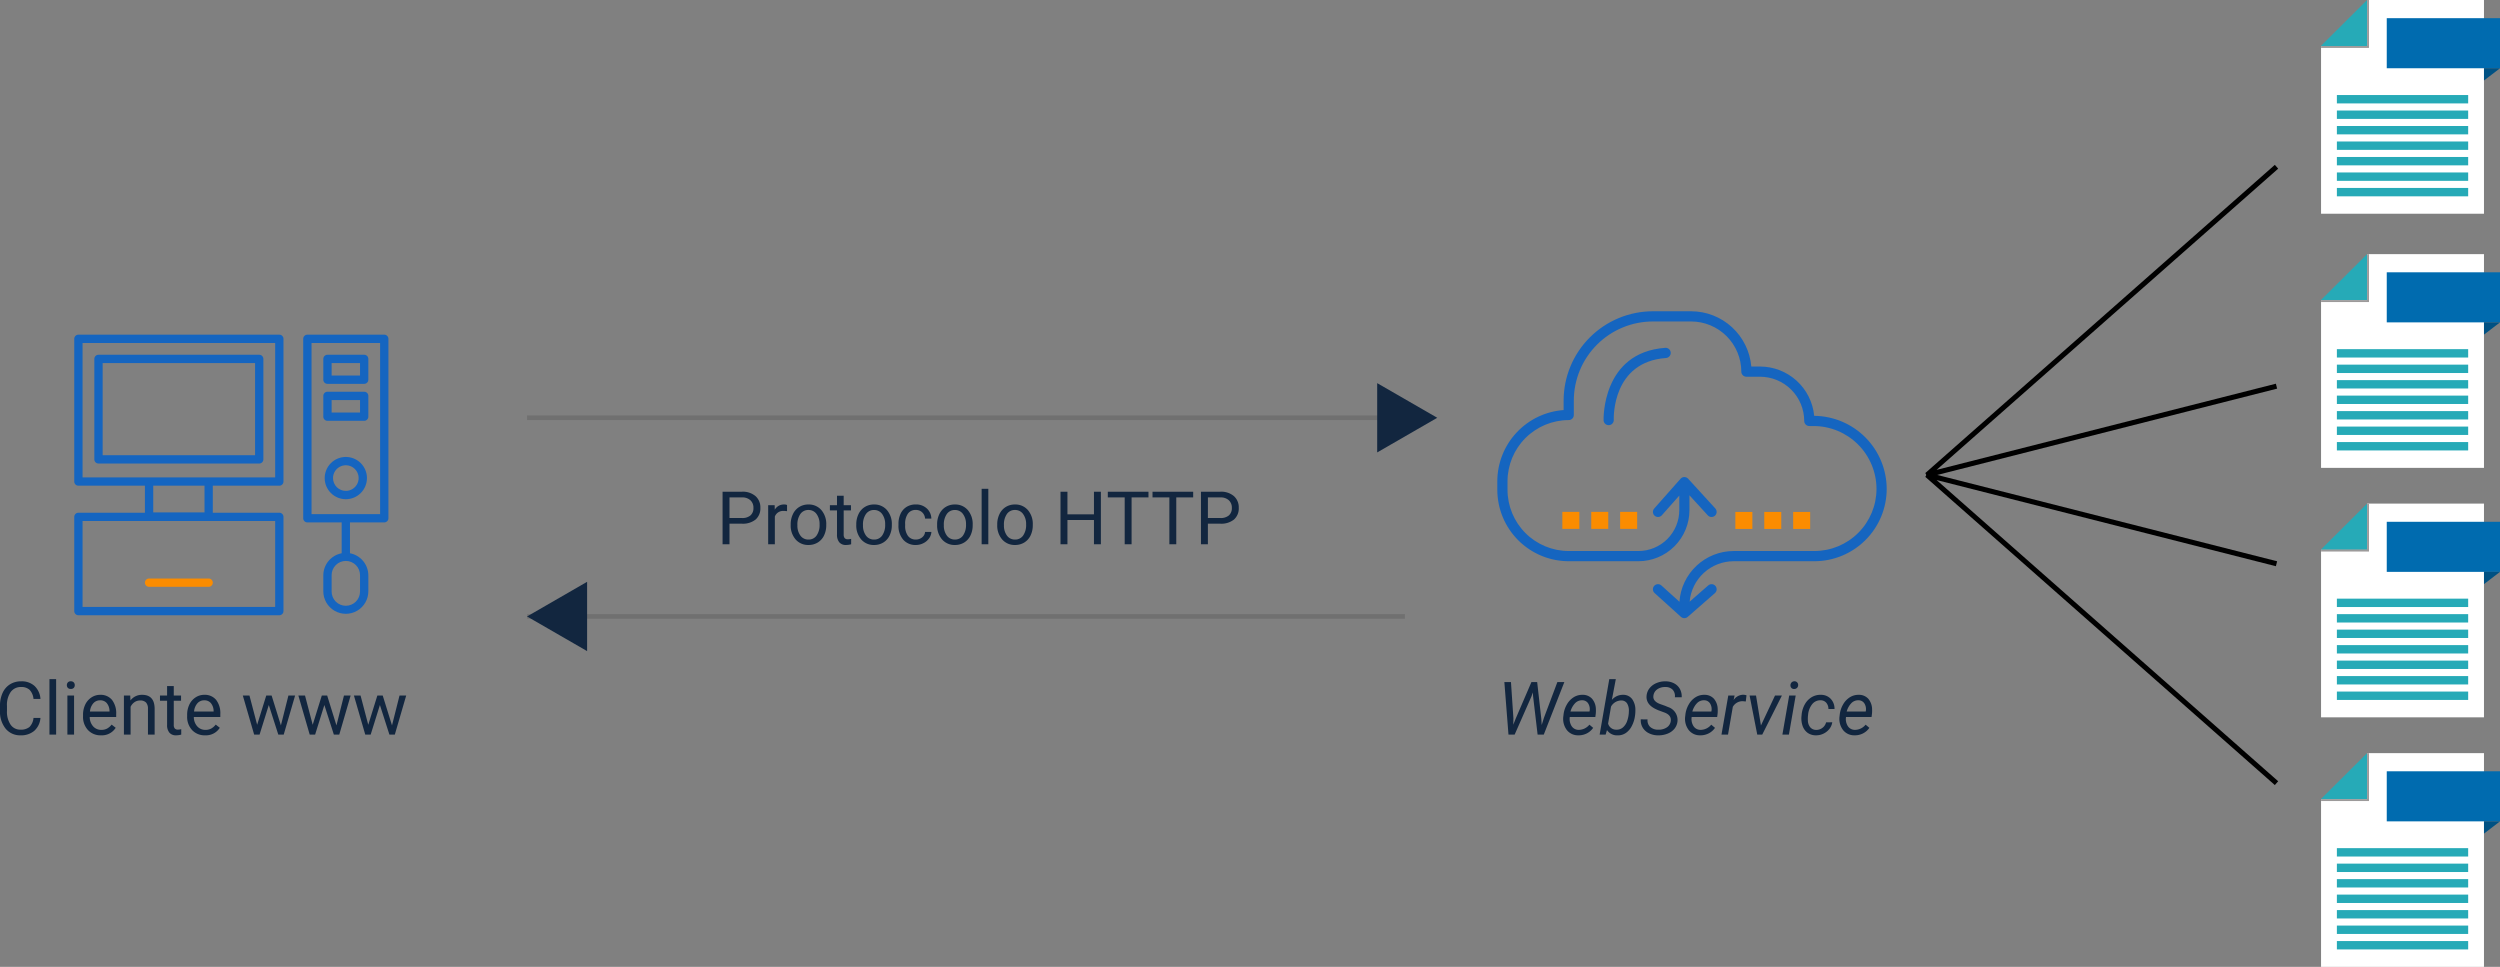 <svg xmlns="http://www.w3.org/2000/svg" xmlns:xlink="http://www.w3.org/1999/xlink" width="541.086" height="209.26" viewBox="0 0 541.086 209.26">
  <rect x="0" y="0" width="541.086" height="209.26" fill="#808080" stroke="none"/>
  <defs>
    <linearGradient id="linear-gradient" x1="-1.504" y1="3.495" x2="-1.483" y2="3.495" gradientUnits="objectBoundingBox">
      <stop offset="0" stop-color="#9d6262"/>
      <stop offset="1" stop-color="#1a1a1a"/>
    </linearGradient>
    <clipPath id="clip-path">
      <path id="Trazado_601329" data-name="Trazado 601329" d="M202.008,55.544V52.1a3.074,3.074,0,1,1,6.147,0v3.448a3.074,3.074,0,1,1-6.147,0M197.659,1.8H212.5V38.836H197.659Zm-.9-1.8a.9.9,0,0,0-.9.9V39.736a.9.9,0,0,0,.9.9h7.422v6.674a4.878,4.878,0,0,0-3.973,4.786v3.448a4.873,4.873,0,1,0,9.746,0V52.1a4.879,4.879,0,0,0-3.974-4.787V40.635H213.4a.9.9,0,0,0,.9-.9V.9a.9.9,0,0,0-.9-.9Z" transform="translate(-195.86 0)" fill="#1565c0"/>
    </clipPath>
    <clipPath id="clip-path-2">
      <path id="Trazado_601330" data-name="Trazado 601330" d="M18.984,18.987H51.973V38.93H18.984Zm-.9-1.8a.9.9,0,0,0-.9.9V39.829a.9.9,0,0,0,.9.9H52.872a.9.9,0,0,0,.9-.9V18.088a.9.9,0,0,0-.9-.9Z" transform="translate(-17.185 -17.188)" fill="#1565c0"/>
    </clipPath>
    <clipPath id="clip-path-3">
      <path id="Trazado_601331" data-name="Trazado 601331" d="M1.8,40.336H43.484V58.928H1.8Zm15.294-7.647h11.1v5.772h-11.1ZM1.8,1.8H43.484v29.09H1.8ZM.9,0A.9.9,0,0,0,0,.9V31.789a.9.9,0,0,0,.9.9H15.295v5.848H.9a.9.9,0,0,0-.9.9V59.828a.9.9,0,0,0,.9.9H44.384a.9.9,0,0,0,.9-.9V39.436a.9.9,0,0,0-.9-.9H29.989V32.689H44.384a.9.9,0,0,0,.9-.9V.9a.9.9,0,0,0-.9-.9Z" fill="#1565c0"/>
    </clipPath>
    <clipPath id="clip-path-4">
      <path id="Trazado_601332" data-name="Trazado 601332" d="M61.347,208.6a.9.9,0,0,0,0,1.8H74.242a.9.9,0,1,0,0-1.8Z" transform="translate(-60.448 -208.604)" fill="#fb8c00"/>
    </clipPath>
    <clipPath id="clip-path-5">
      <path id="Trazado_601333" data-name="Trazado 601333" d="M214.847,18.987h6.147v2.7h-6.147Zm-.9-1.8a.9.9,0,0,0-.9.9v4.5a.9.9,0,0,0,.9.9h7.947a.9.9,0,0,0,.9-.9v-4.5a.9.9,0,0,0-.9-.9Z" transform="translate(-213.048 -17.188)" fill="#1565c0"/>
    </clipPath>
    <clipPath id="clip-path-6">
      <path id="Trazado_601335" data-name="Trazado 601335" d="M216.031,109.172a2.774,2.774,0,1,1,2.774,2.774,2.777,2.777,0,0,1-2.774-2.774m-1.8,0a4.574,4.574,0,1,0,4.573-4.573,4.578,4.578,0,0,0-4.573,4.573" transform="translate(-214.232 -104.599)" fill="#1565c0"/>
    </clipPath>
    <clipPath id="clip-path-8">
      <path id="Trazado_601327" data-name="Trazado 601327" d="M87.426,25.478c-13.786.984-13.358,15.534-13.352,15.68a1.1,1.1,0,0,0,1.1,1.059h.043a1.1,1.1,0,0,0,1.059-1.145c-.019-.513-.335-12.56,11.305-13.392a1.105,1.105,0,0,0-.051-2.207,1.046,1.046,0,0,0-.107.006" transform="translate(-74.072 -25.472)" fill="#1565c0"/>
    </clipPath>
    <clipPath id="clip-path-9">
      <path id="Trazado_601328" data-name="Trazado 601328" d="M33.671,0A19.34,19.34,0,0,0,14.351,19.319v2.062A15.478,15.478,0,0,0,0,36.8v1.841A15.474,15.474,0,0,0,15.457,54.1H30.544A11.055,11.055,0,0,0,41.585,43.057V39.828l3.968,4.341a1.1,1.1,0,1,0,1.63-1.49L41.3,36.238a1.121,1.121,0,0,0-.826-.357,1.093,1.093,0,0,0-.817.373l-5.7,6.44a1.1,1.1,0,0,0,.093,1.558,1.116,1.116,0,0,0,.733.277,1.1,1.1,0,0,0,.826-.373l3.776-4.26v3.161a8.845,8.845,0,0,1-8.834,8.834H15.457A13.263,13.263,0,0,1,2.208,38.642V36.8A13.263,13.263,0,0,1,15.457,23.551a1.1,1.1,0,0,0,1.1-1.105V19.319A17.13,17.13,0,0,1,33.671,2.208h8.281A10.869,10.869,0,0,1,52.81,13.063a1.1,1.1,0,0,0,1.105,1.105h2.94a9.577,9.577,0,0,1,9.57,9.567,1.1,1.1,0,0,0,1.105,1.105h.919A13.633,13.633,0,0,1,82.068,38.455,13.45,13.45,0,0,1,68.633,51.891H51.155A11.78,11.78,0,0,0,39.418,62.873l-3.9-3.524a1.1,1.1,0,1,0-1.478,1.639l5.7,5.151a1.1,1.1,0,0,0,1.466.012L47.1,61a1.1,1.1,0,0,0-1.453-1.661l-4.018,3.512A9.579,9.579,0,0,1,51.155,54.1H68.633A15.661,15.661,0,0,0,84.276,38.455,15.842,15.842,0,0,0,68.583,22.632,11.794,11.794,0,0,0,56.856,11.96H54.971A13.08,13.08,0,0,0,41.952,0Z" fill="url(#linear-gradient)"/>
    </clipPath>
    <clipPath id="clip-path-10">
      <rect id="Rectángulo_298110" data-name="Rectángulo 298110" width="3.68" height="3.68" fill="#fb8c00"/>
    </clipPath>
    <clipPath id="clip-path-13">
      <rect id="Rectángulo_298116" data-name="Rectángulo 298116" width="3.679" height="3.679" fill="#fb8c00"/>
    </clipPath>
    <clipPath id="clip-path-15">
      <rect id="Rectángulo_298120" data-name="Rectángulo 298120" width="3.683" height="3.679" fill="#fb8c00"/>
    </clipPath>
  </defs>
  <g id="Grupo_893205" data-name="Grupo 893205" transform="translate(3339.713 4366.923)">
    <g id="Grupo_890416" data-name="Grupo 890416" transform="translate(-3901.161 -4128.345)">
      <path id="Trazado_606272" data-name="Trazado 606272" d="M1073.766-238.578h25.3v46.26h-35.263v-36.3h9.961v-9.961Z" transform="translate(0 0)" fill="#fff" fill-rule="evenodd"/>
      <path id="Trazado_606273" data-name="Trazado 606273" d="M1111.919,70.595h28.416v1.814h-28.416V70.595Zm0-3.351h28.416v1.814h-28.416V67.244Zm0-3.351h28.416v1.814h-28.416V63.892Zm0-3.351h28.416v1.814h-28.416V60.541Zm0-3.351h28.416V59h-28.416V57.19Zm0-3.351h28.416v1.814h-28.416V53.839Zm0-3.351h28.416V52.3h-28.416V50.488Z" transform="translate(-44.69 -268.496)" fill="#26aab7" fill-rule="evenodd"/>
      <path id="Trazado_606274" data-name="Trazado 606274" d="M1263.607-183.305h24.511v10.838h-24.511v-10.838Z" transform="translate(-185.584 -51.339)" fill="#006baf" fill-rule="evenodd"/>
      <path id="Trazado_606275" data-name="Trazado 606275" d="M1559.361-28.351,1562.827-31h-3.466v2.651Z" transform="translate(-460.293 -192.805)" fill="#005183" fill-rule="evenodd"/>
      <path id="Trazado_606276" data-name="Trazado 606276" d="M1073.766-238.578l-9.961,9.914v.047h9.961v-9.961Z" transform="translate(0 0)" fill="#26aab7" fill-rule="evenodd"/>
      <path id="Trazado_606277" data-name="Trazado 606277" d="M1063.805-228.617h9.961v-9.961h.413v9.961h0v.413h-10.373v-.413Z" transform="translate(0 0)" fill="#9c9a9a" fill-rule="evenodd"/>
    </g>
    <g id="Grupo_890417" data-name="Grupo 890417" transform="translate(-3901.161 -4073.345)">
      <path id="Trazado_606272-2" data-name="Trazado 606272" d="M1073.766-238.578h25.3v46.26h-35.263v-36.3h9.961v-9.961Z" transform="translate(0 0)" fill="#fff" fill-rule="evenodd"/>
      <path id="Trazado_606273-2" data-name="Trazado 606273" d="M1111.919,70.595h28.416v1.814h-28.416V70.595Zm0-3.351h28.416v1.814h-28.416V67.244Zm0-3.351h28.416v1.814h-28.416V63.892Zm0-3.351h28.416v1.814h-28.416V60.541Zm0-3.351h28.416V59h-28.416V57.19Zm0-3.351h28.416v1.814h-28.416V53.839Zm0-3.351h28.416V52.3h-28.416V50.488Z" transform="translate(-44.69 -268.496)" fill="#26aab7" fill-rule="evenodd"/>
      <path id="Trazado_606274-2" data-name="Trazado 606274" d="M1263.607-183.305h24.511v10.838h-24.511v-10.838Z" transform="translate(-185.584 -51.339)" fill="#006baf" fill-rule="evenodd"/>
      <path id="Trazado_606275-2" data-name="Trazado 606275" d="M1559.361-28.351,1562.827-31h-3.466v2.651Z" transform="translate(-460.293 -192.805)" fill="#005183" fill-rule="evenodd"/>
      <path id="Trazado_606276-2" data-name="Trazado 606276" d="M1073.766-238.578l-9.961,9.914v.047h9.961v-9.961Z" transform="translate(0 0)" fill="#26aab7" fill-rule="evenodd"/>
      <path id="Trazado_606277-2" data-name="Trazado 606277" d="M1063.805-228.617h9.961v-9.961h.413v9.961h0v.413h-10.373v-.413Z" transform="translate(0 0)" fill="#9c9a9a" fill-rule="evenodd"/>
    </g>
    <g id="Grupo_890418" data-name="Grupo 890418" transform="translate(-3901.161 -4019.345)">
      <path id="Trazado_606272-3" data-name="Trazado 606272" d="M1073.766-238.578h25.3v46.26h-35.263v-36.3h9.961v-9.961Z" transform="translate(0 0)" fill="#fff" fill-rule="evenodd"/>
      <path id="Trazado_606273-3" data-name="Trazado 606273" d="M1111.919,70.595h28.416v1.814h-28.416V70.595Zm0-3.351h28.416v1.814h-28.416V67.244Zm0-3.351h28.416v1.814h-28.416V63.892Zm0-3.351h28.416v1.814h-28.416V60.541Zm0-3.351h28.416V59h-28.416V57.19Zm0-3.351h28.416v1.814h-28.416V53.839Zm0-3.351h28.416V52.3h-28.416V50.488Z" transform="translate(-44.69 -268.496)" fill="#26aab7" fill-rule="evenodd"/>
      <path id="Trazado_606274-3" data-name="Trazado 606274" d="M1263.607-183.305h24.511v10.838h-24.511v-10.838Z" transform="translate(-185.584 -51.339)" fill="#006baf" fill-rule="evenodd"/>
      <path id="Trazado_606275-3" data-name="Trazado 606275" d="M1559.361-28.351,1562.827-31h-3.466v2.651Z" transform="translate(-460.293 -192.805)" fill="#005183" fill-rule="evenodd"/>
      <path id="Trazado_606276-3" data-name="Trazado 606276" d="M1073.766-238.578l-9.961,9.914v.047h9.961v-9.961Z" transform="translate(0 0)" fill="#26aab7" fill-rule="evenodd"/>
      <path id="Trazado_606277-3" data-name="Trazado 606277" d="M1063.805-228.617h9.961v-9.961h.413v9.961h0v.413h-10.373v-.413Z" transform="translate(0 0)" fill="#9c9a9a" fill-rule="evenodd"/>
    </g>
    <g id="Grupo_890419" data-name="Grupo 890419" transform="translate(-3901.161 -3965.346)">
      <path id="Trazado_606272-4" data-name="Trazado 606272" d="M1073.766-238.578h25.3v46.26h-35.263v-36.3h9.961v-9.961Z" transform="translate(0 0)" fill="#fff" fill-rule="evenodd"/>
      <path id="Trazado_606273-4" data-name="Trazado 606273" d="M1111.919,70.595h28.416v1.814h-28.416V70.595Zm0-3.351h28.416v1.814h-28.416V67.244Zm0-3.351h28.416v1.814h-28.416V63.892Zm0-3.351h28.416v1.814h-28.416V60.541Zm0-3.351h28.416V59h-28.416V57.19Zm0-3.351h28.416v1.814h-28.416V53.839Zm0-3.351h28.416V52.3h-28.416V50.488Z" transform="translate(-44.69 -268.496)" fill="#26aab7" fill-rule="evenodd"/>
      <path id="Trazado_606274-4" data-name="Trazado 606274" d="M1263.607-183.305h24.511v10.838h-24.511v-10.838Z" transform="translate(-185.584 -51.339)" fill="#006baf" fill-rule="evenodd"/>
      <path id="Trazado_606275-4" data-name="Trazado 606275" d="M1559.361-28.351,1562.827-31h-3.466v2.651Z" transform="translate(-460.293 -192.805)" fill="#005183" fill-rule="evenodd"/>
      <path id="Trazado_606276-4" data-name="Trazado 606276" d="M1073.766-238.578l-9.961,9.914v.047h9.961v-9.961Z" transform="translate(0 0)" fill="#26aab7" fill-rule="evenodd"/>
      <path id="Trazado_606277-4" data-name="Trazado 606277" d="M1063.805-228.617h9.961v-9.961h.413v9.961h0v.413h-10.373v-.413Z" transform="translate(0 0)" fill="#9c9a9a" fill-rule="evenodd"/>
    </g>
    <g id="Grupo_889380" data-name="Grupo 889380" transform="translate(-3323.643 -4294.49)">
      <g id="Grupo_887377" data-name="Grupo 887377" transform="translate(49.557)">
        <g id="Grupo_887376" data-name="Grupo 887376" clip-path="url(#clip-path)">
          <rect id="Rectángulo_298121" data-name="Rectángulo 298121" width="19.805" height="60.819" transform="translate(-1.366 0.031) rotate(-1.296)" fill="#1565c0"/>
        </g>
      </g>
      <g id="Grupo_887379" data-name="Grupo 887379" transform="translate(4.348 4.349)" style="isolation: isolate">
        <g id="Grupo_887378" data-name="Grupo 887378" clip-path="url(#clip-path-2)">
          <rect id="Rectángulo_298122" data-name="Rectángulo 298122" width="37.11" height="24.362" transform="translate(-0.532 0.012) rotate(-1.296)" fill="#1565c0"/>
        </g>
      </g>
      <g id="Grupo_887381" data-name="Grupo 887381">
        <g id="Grupo_887380" data-name="Grupo 887380" clip-path="url(#clip-path-3)">
          <rect id="Rectángulo_298123" data-name="Rectángulo 298123" width="46.645" height="61.737" transform="translate(-1.373 0.031) rotate(-1.296)" fill="#1565c0"/>
        </g>
      </g>
      <g id="Grupo_887383" data-name="Grupo 887383" transform="translate(15.295 52.781)" style="isolation: isolate">
        <g id="Grupo_887382" data-name="Grupo 887382" clip-path="url(#clip-path-4)">
          <rect id="Rectángulo_298124" data-name="Rectángulo 298124" width="14.731" height="2.131" transform="matrix(1, -0.023, 0.023, 1, -0.041, 0.001)" fill="#fb8c00"/>
        </g>
      </g>
      <g id="Grupo_887385" data-name="Grupo 887385" transform="translate(53.906 4.349)">
        <g id="Grupo_887384" data-name="Grupo 887384" clip-path="url(#clip-path-5)">
          <rect id="Rectángulo_298125" data-name="Rectángulo 298125" width="9.886" height="6.517" transform="translate(-0.142 0.003) rotate(-1.296)" fill="#1565c0"/>
        </g>
      </g>
      <g id="Grupo_887389" data-name="Grupo 887389" transform="translate(54.205 26.466)">
        <g id="Grupo_887388" data-name="Grupo 887388" clip-path="url(#clip-path-6)">
          <rect id="Rectángulo_298127" data-name="Rectángulo 298127" width="9.352" height="9.351" transform="translate(-0.207 0.005) rotate(-1.296)" fill="#1565c0"/>
        </g>
      </g>
      <g id="Grupo_887391" data-name="Grupo 887391" transform="translate(53.906 12.349)">
        <g id="Grupo_887384-2" data-name="Grupo 887384" clip-path="url(#clip-path-5)">
          <rect id="Rectángulo_298125-2" data-name="Rectángulo 298125" width="9.886" height="6.517" transform="translate(-0.142 0.003) rotate(-1.296)" fill="#1565c0"/>
        </g>
      </g>
    </g>
    <g id="Grupo_890415" data-name="Grupo 890415" transform="translate(-3015.643 -4299.554)" style="isolation: isolate">
      <g id="Grupo_887360" data-name="Grupo 887360" transform="translate(22.999 7.909)">
        <g id="Grupo_887359" data-name="Grupo 887359" clip-path="url(#clip-path-8)">
          <rect id="Rectángulo_298107" data-name="Rectángulo 298107" width="15.01" height="16.745" transform="translate(-0.432 0)" fill="#1565c0"/>
        </g>
      </g>
      <g id="Grupo_887362" data-name="Grupo 887362">
        <g id="Grupo_887361" data-name="Grupo 887361" clip-path="url(#clip-path-9)">
          <rect id="Rectángulo_298108" data-name="Rectángulo 298108" width="84.276" height="66.425" fill="#1565c0"/>
        </g>
      </g>
      <g id="Grupo_887364" data-name="Grupo 887364" transform="translate(51.521 43.425)">
        <g id="Grupo_887363" data-name="Grupo 887363" clip-path="url(#clip-path-10)">
          <rect id="Rectángulo_298109" data-name="Rectángulo 298109" width="3.68" height="3.68" transform="translate(0 0)" fill="#fb8c00"/>
        </g>
      </g>
      <g id="Grupo_887366" data-name="Grupo 887366" transform="translate(57.778 43.425)">
        <g id="Grupo_887365" data-name="Grupo 887365" clip-path="url(#clip-path-10)">
          <rect id="Rectángulo_298111" data-name="Rectángulo 298111" width="3.68" height="3.68" transform="translate(0 0)" fill="#fb8c00"/>
        </g>
      </g>
      <g id="Grupo_887368" data-name="Grupo 887368" transform="translate(64.034 43.425)">
        <g id="Grupo_887367" data-name="Grupo 887367" clip-path="url(#clip-path-10)">
          <rect id="Rectángulo_298113" data-name="Rectángulo 298113" width="3.68" height="3.68" transform="translate(0 0)" fill="#fb8c00"/>
        </g>
      </g>
      <g id="Grupo_887370" data-name="Grupo 887370" transform="translate(14.075 43.423)">
        <g id="Grupo_887369" data-name="Grupo 887369" clip-path="url(#clip-path-13)">
          <rect id="Rectángulo_298115" data-name="Rectángulo 298115" width="3.679" height="3.679" fill="#fb8c00"/>
        </g>
      </g>
      <g id="Grupo_887372" data-name="Grupo 887372" transform="translate(20.332 43.423)">
        <g id="Grupo_887371" data-name="Grupo 887371" clip-path="url(#clip-path-13)">
          <rect id="Rectángulo_298117" data-name="Rectángulo 298117" width="3.679" height="3.679" transform="translate(0)" fill="#fb8c00"/>
        </g>
      </g>
      <g id="Grupo_887374" data-name="Grupo 887374" transform="translate(26.585 43.423)">
        <g id="Grupo_887373" data-name="Grupo 887373" clip-path="url(#clip-path-15)">
          <rect id="Rectángulo_298119" data-name="Rectángulo 298119" width="3.683" height="3.679" fill="#fb8c00"/>
        </g>
      </g>
    </g>
    <path id="Trazado_606466" data-name="Trazado 606466" d="M3.484-3.508,3.453-2.133l.531-1.344,3.4-7.9H8.625l.9,8,.078,1.3.492-1.57L13-11.375h1.508L10.055,0H8.719L7.734-8.352,7.7-9.133l-.328.906L3.75,0H2.414L1.523-11.375h1.43ZM17.5.156a3.048,3.048,0,0,1-2.469-1.164,4.006,4.006,0,0,1-.75-2.9l.039-.336a5.624,5.624,0,0,1,.746-2.3,4.339,4.339,0,0,1,1.5-1.566,3.491,3.491,0,0,1,1.906-.5,2.688,2.688,0,0,1,2.047.867,3.566,3.566,0,0,1,.813,2.266A6.621,6.621,0,0,1,21.3-4.461l-.086.648H15.688a2.856,2.856,0,0,0,.379,1.953,1.8,1.8,0,0,0,1.551.836A3.007,3.007,0,0,0,19.93-2.148l.813.688a3.718,3.718,0,0,1-1.371,1.2A3.886,3.886,0,0,1,17.5.156Zm.9-7.586a2.066,2.066,0,0,0-1.527.594A4.22,4.22,0,0,0,15.836-5l4.109.008.031-.125a2.313,2.313,0,0,0-.316-1.637A1.488,1.488,0,0,0,18.4-7.43ZM29.813-4.187A6.586,6.586,0,0,1,29.1-1.852,3.982,3.982,0,0,1,27.758-.312a3.058,3.058,0,0,1-1.75.477A2.61,2.61,0,0,1,23.734-.984L23.445,0h-1.3l2.086-12h1.414l-.852,4.484a3.107,3.107,0,0,1,2.469-1.094,2.358,2.358,0,0,1,1.9.9,3.954,3.954,0,0,1,.719,2.391,7.362,7.362,0,0,1-.047.969Zm-1.344-.82a3.015,3.015,0,0,0-.383-1.746,1.464,1.464,0,0,0-1.242-.637,2.573,2.573,0,0,0-2.234,1.328l-.633,3.68a1.8,1.8,0,0,0,1.758,1.32,2.053,2.053,0,0,0,1.449-.492,3.216,3.216,0,0,0,.941-1.465A6.594,6.594,0,0,0,28.469-5.008Zm9.07,2.078q.172-1.25-1.3-1.828L34.891-5.25l-.453-.2Q32.156-6.484,32.3-8.367a3.056,3.056,0,0,1,.648-1.672,3.69,3.69,0,0,1,1.512-1.121,4.849,4.849,0,0,1,2-.371,4,4,0,0,1,1.84.461,2.962,2.962,0,0,1,1.23,1.223,3.333,3.333,0,0,1,.375,1.77l-1.477-.008a2.025,2.025,0,0,0-.469-1.621,2.1,2.1,0,0,0-1.562-.59,2.914,2.914,0,0,0-1.789.5,1.951,1.951,0,0,0-.828,1.406q-.156,1.164,1.43,1.766l1.164.414.586.25a2.941,2.941,0,0,1,2.039,3.016,3.012,3.012,0,0,1-.648,1.66A3.626,3.626,0,0,1,36.832-.2a5.266,5.266,0,0,1-2.074.359A4.339,4.339,0,0,1,32.8-.3a3.193,3.193,0,0,1-1.348-1.23A3.078,3.078,0,0,1,31.047-3.3l1.469.008a1.935,1.935,0,0,0,.551,1.613,2.479,2.479,0,0,0,1.754.613,3.131,3.131,0,0,0,1.867-.492A1.916,1.916,0,0,0,37.539-2.93ZM43.875.156a3.048,3.048,0,0,1-2.469-1.164,4.006,4.006,0,0,1-.75-2.9l.039-.336a5.624,5.624,0,0,1,.746-2.3,4.339,4.339,0,0,1,1.5-1.566,3.491,3.491,0,0,1,1.906-.5,2.688,2.688,0,0,1,2.047.867A3.566,3.566,0,0,1,47.7-5.477a6.621,6.621,0,0,1-.031,1.016l-.086.648H42.063a2.856,2.856,0,0,0,.379,1.953,1.8,1.8,0,0,0,1.551.836A3.007,3.007,0,0,0,46.3-2.148l.813.688a3.718,3.718,0,0,1-1.371,1.2A3.886,3.886,0,0,1,43.875.156Zm.9-7.586a2.066,2.066,0,0,0-1.527.594A4.22,4.22,0,0,0,42.211-5l4.109.008.031-.125a2.313,2.313,0,0,0-.316-1.637A1.488,1.488,0,0,0,44.773-7.43Zm9,.266-.664-.07a2.42,2.42,0,0,0-2.141,1.227L49.93,0H48.516l1.469-8.453,1.367-.008-.211.984a2.527,2.527,0,0,1,2.117-1.148,2.594,2.594,0,0,1,.672.117Zm3.281,5.188L60.1-8.453h1.492L57.336,0H56.258L54.6-8.453h1.391ZM63.109,0H61.7l1.469-8.453h1.406Zm1.164-11.539a.774.774,0,0,1,.6.215.8.8,0,0,1,.238.605.849.849,0,0,1-.238.6.855.855,0,0,1-.6.25.779.779,0,0,1-.6-.211.764.764,0,0,1-.227-.594.886.886,0,0,1,.234-.609A.826.826,0,0,1,64.273-11.539ZM68.992-1.016a2.145,2.145,0,0,0,1.367-.441,2.1,2.1,0,0,0,.8-1.2l1.336-.008a3.014,3.014,0,0,1-.637,1.453A3.553,3.553,0,0,1,70.547-.187,3.551,3.551,0,0,1,68.93.156a3.017,3.017,0,0,1-1.785-.551A3.084,3.084,0,0,1,66.07-1.887a4.972,4.972,0,0,1-.234-2.152l.039-.391a5.605,5.605,0,0,1,.711-2.18,4.11,4.11,0,0,1,1.469-1.5,3.648,3.648,0,0,1,2-.5,2.857,2.857,0,0,1,2.125.891,3.08,3.08,0,0,1,.8,2.18l-1.32-.008a2.029,2.029,0,0,0-.461-1.34,1.607,1.607,0,0,0-1.2-.543,2.254,2.254,0,0,0-1.832.82,4.3,4.3,0,0,0-.91,2.359l-.023.2a6.776,6.776,0,0,0-.016,1.031,2.355,2.355,0,0,0,.516,1.445A1.656,1.656,0,0,0,68.992-1.016ZM77.281.156a3.048,3.048,0,0,1-2.469-1.164,4.006,4.006,0,0,1-.75-2.9l.039-.336a5.624,5.624,0,0,1,.746-2.3,4.339,4.339,0,0,1,1.5-1.566,3.491,3.491,0,0,1,1.906-.5,2.688,2.688,0,0,1,2.047.867,3.566,3.566,0,0,1,.813,2.266,6.62,6.62,0,0,1-.031,1.016l-.086.648H75.469a2.856,2.856,0,0,0,.379,1.953,1.8,1.8,0,0,0,1.551.836,3.007,3.007,0,0,0,2.313-1.125l.813.688a3.718,3.718,0,0,1-1.371,1.2A3.886,3.886,0,0,1,77.281.156Zm.9-7.586a2.066,2.066,0,0,0-1.527.594A4.22,4.22,0,0,0,75.617-5l4.109.008.031-.125a2.313,2.313,0,0,0-.316-1.637A1.488,1.488,0,0,0,78.18-7.43Z" transform="translate(-3015.641 -4207.93)" fill="#12263f"/>
    <path id="Trazado_606470" data-name="Trazado 606470" d="M9.688-3.609A4.185,4.185,0,0,1,8.355-.824a4.365,4.365,0,0,1-2.98.98,4.008,4.008,0,0,1-3.23-1.445A5.815,5.815,0,0,1,.93-5.156V-6.25A6.481,6.481,0,0,1,1.5-9.039,4.231,4.231,0,0,1,3.1-10.887a4.47,4.47,0,0,1,2.406-.645A4.11,4.11,0,0,1,8.414-10.52a4.235,4.235,0,0,1,1.273,2.8H8.18a3.254,3.254,0,0,0-.848-1.969A2.569,2.569,0,0,0,5.508-10.3,2.685,2.685,0,0,0,3.254-9.234a4.875,4.875,0,0,0-.816,3.023v1.1a5.011,5.011,0,0,0,.773,2.945A2.5,2.5,0,0,0,5.375-1.07a2.887,2.887,0,0,0,1.918-.566A3.143,3.143,0,0,0,8.18-3.609ZM13.078,0H11.633V-12h1.445Zm3.883,0H15.516V-8.453h1.445ZM15.4-10.7a.863.863,0,0,1,.215-.594.807.807,0,0,1,.637-.242.819.819,0,0,1,.641.242.854.854,0,0,1,.219.594.826.826,0,0,1-.219.586.834.834,0,0,1-.641.234.821.821,0,0,1-.637-.234A.834.834,0,0,1,15.4-10.7ZM22.781.156a3.693,3.693,0,0,1-2.8-1.129,4.19,4.19,0,0,1-1.078-3.02v-.266a5.073,5.073,0,0,1,.48-2.246A3.748,3.748,0,0,1,20.73-8.051,3.378,3.378,0,0,1,22.6-8.609a3.166,3.166,0,0,1,2.563,1.086,4.7,4.7,0,0,1,.914,3.109v.6H20.352a3,3,0,0,0,.73,2.02,2.3,2.3,0,0,0,1.777.77,2.517,2.517,0,0,0,1.3-.312,3.259,3.259,0,0,0,.93-.828l.883.688A3.55,3.55,0,0,1,22.781.156ZM22.6-7.422a1.928,1.928,0,0,0-1.469.637A3.1,3.1,0,0,0,20.4-5h4.234v-.109a2.753,2.753,0,0,0-.594-1.707A1.815,1.815,0,0,0,22.6-7.422Zm6.516-1.031.047,1.063A3.08,3.08,0,0,1,31.7-8.609q2.68,0,2.7,3.023V0H32.953V-5.594a1.946,1.946,0,0,0-.418-1.352,1.675,1.675,0,0,0-1.277-.437,2.086,2.086,0,0,0-1.234.375,2.546,2.546,0,0,0-.828.984V0H27.75V-8.453ZM38.539-10.5v2.047h1.578v1.117H38.539v5.242a1.171,1.171,0,0,0,.211.762.888.888,0,0,0,.719.254,3.5,3.5,0,0,0,.688-.094V0a4.19,4.19,0,0,1-1.109.156A1.8,1.8,0,0,1,37.586-.43a2.517,2.517,0,0,1-.492-1.664V-7.336H35.555V-8.453h1.539V-10.5ZM45.313.156a3.693,3.693,0,0,1-2.8-1.129,4.19,4.19,0,0,1-1.078-3.02v-.266a5.073,5.073,0,0,1,.48-2.246,3.748,3.748,0,0,1,1.344-1.547,3.378,3.378,0,0,1,1.871-.559A3.166,3.166,0,0,1,47.7-7.523a4.7,4.7,0,0,1,.914,3.109v.6H42.883a3,3,0,0,0,.73,2.02,2.3,2.3,0,0,0,1.777.77,2.517,2.517,0,0,0,1.3-.312,3.259,3.259,0,0,0,.93-.828l.883.688A3.55,3.55,0,0,1,45.313.156Zm-.18-7.578a1.928,1.928,0,0,0-1.469.637A3.1,3.1,0,0,0,42.93-5h4.234v-.109a2.753,2.753,0,0,0-.594-1.707A1.815,1.815,0,0,0,45.133-7.422Zm16.594,5.43,1.625-6.461H64.8L62.336,0H61.164L59.109-6.406,57.109,0H55.938L53.484-8.453h1.438l1.664,6.328,1.969-6.328h1.164Zm12.023,0,1.625-6.461H76.82L74.359,0H73.188L71.133-6.406,69.133,0H67.961L65.508-8.453h1.438l1.664,6.328,1.969-6.328h1.164Zm12.023,0L87.4-8.453h1.445L86.383,0H85.211L83.156-6.406,81.156,0H79.984L77.531-8.453h1.438l1.664,6.328L82.6-8.453h1.164Z" transform="translate(-3340.643 -4207.93)" fill="#12263f"/>
    <path id="Trazado_606468" data-name="Trazado 606468" d="M2.82-4.453V0H1.32V-11.375h4.2a4.215,4.215,0,0,1,2.926.953A3.231,3.231,0,0,1,9.5-7.9,3.189,3.189,0,0,1,8.465-5.348,4.4,4.4,0,0,1,5.5-4.453Zm0-1.227h2.7a2.7,2.7,0,0,0,1.844-.566A2.069,2.069,0,0,0,8-7.883a2.138,2.138,0,0,0-.641-1.625A2.528,2.528,0,0,0,5.6-10.141H2.82ZM15.273-7.156a4.331,4.331,0,0,0-.711-.055A1.9,1.9,0,0,0,12.633-6V0H11.188V-8.453h1.406l.023.977a2.251,2.251,0,0,1,2.016-1.133,1.477,1.477,0,0,1,.641.109ZM16.063-4.3a4.993,4.993,0,0,1,.488-2.234A3.643,3.643,0,0,1,17.91-8.07,3.7,3.7,0,0,1,19.9-8.609a3.565,3.565,0,0,1,2.793,1.2,4.6,4.6,0,0,1,1.066,3.18v.1a5.036,5.036,0,0,1-.473,2.215A3.589,3.589,0,0,1,21.934-.391a3.743,3.743,0,0,1-2.02.547,3.556,3.556,0,0,1-2.785-1.2A4.575,4.575,0,0,1,16.063-4.2Zm1.453.172a3.616,3.616,0,0,0,.652,2.258,2.088,2.088,0,0,0,1.746.852,2.075,2.075,0,0,0,1.75-.863A3.955,3.955,0,0,0,22.313-4.3a3.61,3.61,0,0,0-.66-2.254A2.1,2.1,0,0,0,19.9-7.422a2.075,2.075,0,0,0-1.727.852A3.925,3.925,0,0,0,17.516-4.133ZM27.531-10.5v2.047h1.578v1.117H27.531v5.242a1.171,1.171,0,0,0,.211.762.888.888,0,0,0,.719.254,3.5,3.5,0,0,0,.688-.094V0a4.19,4.19,0,0,1-1.109.156A1.8,1.8,0,0,1,26.578-.43a2.517,2.517,0,0,1-.492-1.664V-7.336H24.547V-8.453h1.539V-10.5Zm2.727,6.2a4.993,4.993,0,0,1,.488-2.234A3.643,3.643,0,0,1,32.105-8.07a3.7,3.7,0,0,1,1.988-.539,3.565,3.565,0,0,1,2.793,1.2,4.6,4.6,0,0,1,1.066,3.18v.1a5.036,5.036,0,0,1-.473,2.215A3.589,3.589,0,0,1,36.129-.391a3.743,3.743,0,0,1-2.02.547,3.556,3.556,0,0,1-2.785-1.2A4.575,4.575,0,0,1,30.258-4.2Zm1.453.172a3.616,3.616,0,0,0,.652,2.258,2.088,2.088,0,0,0,1.746.852,2.075,2.075,0,0,0,1.75-.863A3.955,3.955,0,0,0,36.508-4.3a3.61,3.61,0,0,0-.66-2.254,2.1,2.1,0,0,0-1.754-.863,2.075,2.075,0,0,0-1.727.852A3.925,3.925,0,0,0,31.711-4.133ZM43.156-1.023a2.082,2.082,0,0,0,1.352-.469,1.649,1.649,0,0,0,.641-1.172h1.367a2.621,2.621,0,0,1-.5,1.383,3.293,3.293,0,0,1-1.23,1.047,3.55,3.55,0,0,1-1.629.391A3.482,3.482,0,0,1,40.41-1a4.59,4.59,0,0,1-1.02-3.152v-.242a5.089,5.089,0,0,1,.453-2.2,3.451,3.451,0,0,1,1.3-1.492,3.7,3.7,0,0,1,2-.531,3.39,3.39,0,0,1,2.363.852,3.043,3.043,0,0,1,1,2.211H45.148a1.992,1.992,0,0,0-.621-1.348,1.932,1.932,0,0,0-1.379-.527,2.023,2.023,0,0,0-1.707.793,3.724,3.724,0,0,0-.605,2.293v.273a3.65,3.65,0,0,0,.6,2.25A2.033,2.033,0,0,0,43.156-1.023Zm4.6-3.281a4.993,4.993,0,0,1,.488-2.234A3.643,3.643,0,0,1,49.605-8.07a3.7,3.7,0,0,1,1.988-.539,3.565,3.565,0,0,1,2.793,1.2,4.6,4.6,0,0,1,1.066,3.18v.1a5.036,5.036,0,0,1-.473,2.215A3.589,3.589,0,0,1,53.629-.391a3.743,3.743,0,0,1-2.02.547,3.556,3.556,0,0,1-2.785-1.2A4.575,4.575,0,0,1,47.758-4.2Zm1.453.172a3.616,3.616,0,0,0,.652,2.258,2.088,2.088,0,0,0,1.746.852,2.075,2.075,0,0,0,1.75-.863A3.955,3.955,0,0,0,54.008-4.3a3.61,3.61,0,0,0-.66-2.254,2.1,2.1,0,0,0-1.754-.863,2.075,2.075,0,0,0-1.727.852A3.925,3.925,0,0,0,49.211-4.133ZM58.836,0H57.391V-12h1.445Zm1.93-4.3a4.993,4.993,0,0,1,.488-2.234A3.643,3.643,0,0,1,62.613-8.07,3.7,3.7,0,0,1,64.6-8.609a3.565,3.565,0,0,1,2.793,1.2,4.6,4.6,0,0,1,1.066,3.18v.1a5.036,5.036,0,0,1-.473,2.215A3.589,3.589,0,0,1,66.637-.391a3.743,3.743,0,0,1-2.02.547,3.556,3.556,0,0,1-2.785-1.2A4.575,4.575,0,0,1,60.766-4.2Zm1.453.172a3.616,3.616,0,0,0,.652,2.258,2.088,2.088,0,0,0,1.746.852,2.075,2.075,0,0,0,1.75-.863A3.955,3.955,0,0,0,67.016-4.3a3.61,3.61,0,0,0-.66-2.254A2.1,2.1,0,0,0,64.6-7.422a2.075,2.075,0,0,0-1.727.852A3.925,3.925,0,0,0,62.219-4.133ZM83.2,0H81.7V-5.258H75.961V0h-1.5V-11.375h1.5v4.891H81.7v-4.891H83.2ZM93.5-10.141H89.844V0H88.352V-10.141H84.7v-1.234h8.8Zm9.672,0H99.516V0H98.023V-10.141H94.375v-1.234h8.8Zm3.188,5.688V0h-1.5V-11.375h4.2a4.215,4.215,0,0,1,2.926.953A3.231,3.231,0,0,1,113.039-7.9,3.189,3.189,0,0,1,112-5.348a4.4,4.4,0,0,1-2.965.895Zm0-1.227h2.7a2.7,2.7,0,0,0,1.844-.566,2.069,2.069,0,0,0,.641-1.637,2.138,2.138,0,0,0-.641-1.625,2.528,2.528,0,0,0-1.758-.633h-2.781Z" transform="translate(-3184.643 -4249.126)" fill="#12263f"/>
    <path id="Trazado_606267" data-name="Trazado 606267" d="M-4021-3800.508h-190" transform="translate(985.357 -476)" fill="none" stroke="#707070" stroke-width="1"/>
    <path id="Trazado_606467" data-name="Trazado 606467" d="M7.5,0,15,13H0Z" transform="translate(-3028.643 -4284) rotate(90)" fill="#12263f"/>
    <path id="Trazado_606268" data-name="Trazado 606268" d="M-4021-3800.508h-190" transform="translate(985.357 -433)" fill="none" stroke="#707070" stroke-width="1"/>
    <path id="Trazado_606469" data-name="Trazado 606469" d="M7.5,0,15,13H0Z" transform="translate(-3225.643 -4226) rotate(-90)" fill="#12263f"/>
    <path id="Trazado_606269" data-name="Trazado 606269" d="M-3840.357-3876.194l-75.643,66.7,75.643-19.214" transform="translate(993.357 -454.636)" fill="none" stroke="#000" stroke-width="1.1" opacity="0.999"/>
    <path id="Trazado_606270" data-name="Trazado 606270" d="M-3840.357-3809.49l-75.643-66.7,75.643,19.214" transform="translate(993.357 -387.932)" fill="none" stroke="#000" stroke-width="1.1" opacity="0.999"/>
  </g>
</svg>
